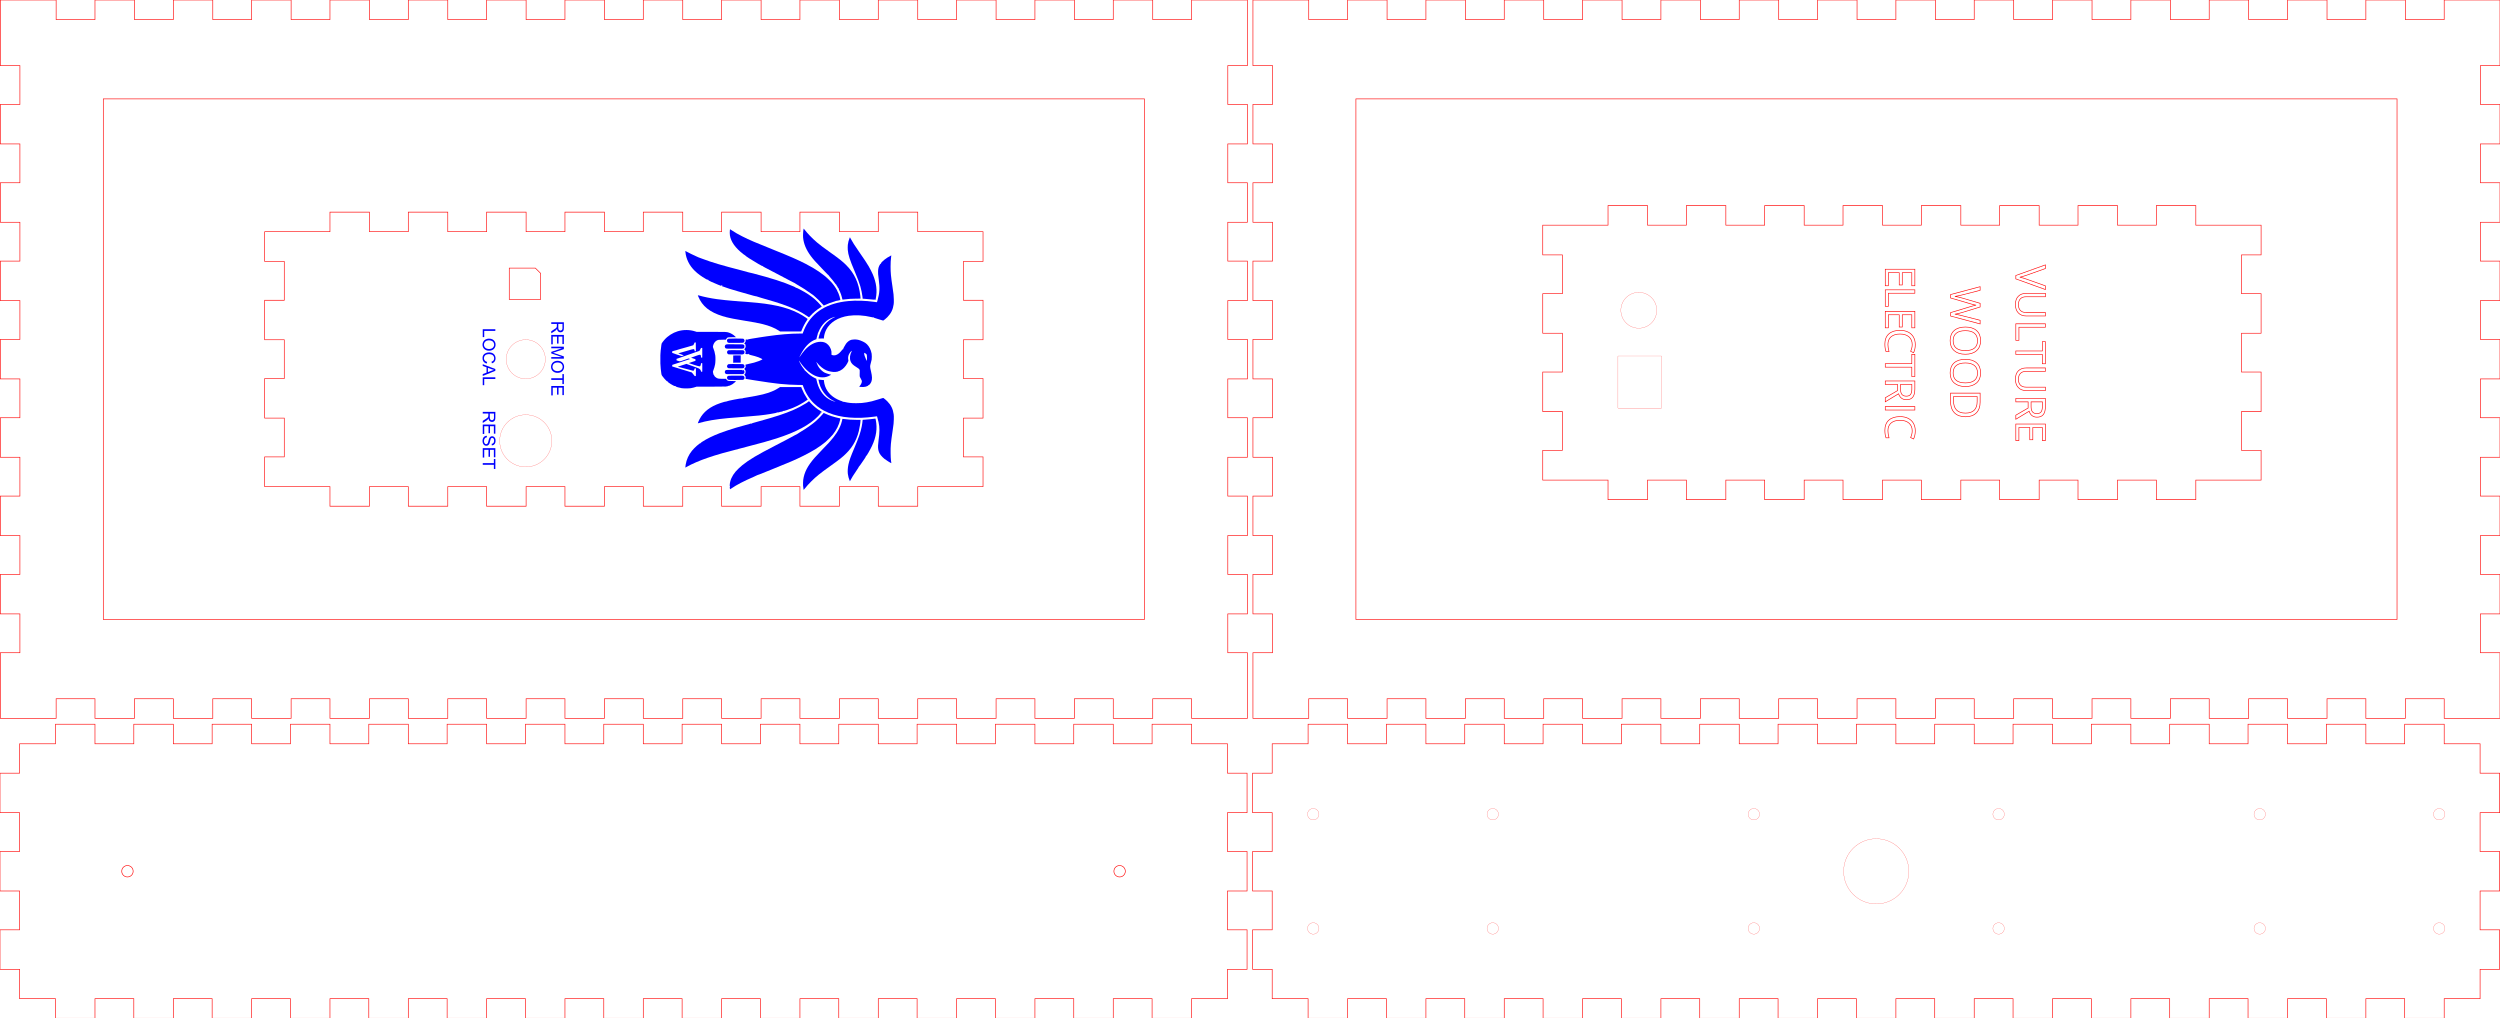 <?xml version="1.0" encoding="UTF-8"?>
<svg xmlns="http://www.w3.org/2000/svg" xmlns:xlink="http://www.w3.org/1999/xlink" width="766.000mm" height="312.000mm" viewBox="-683.15 43.9 766 312">
    <path transform="matrix(1,0,0,-1,177.15,615.9)" style="stroke:#ff0000;stroke-width:0.05mm;fill:none" d="M-507.3,344.1L-519.2,344.1L-519.2,350.1L-531.3,350.1L-531.3,344.1L-543.2,344.1L-543.2,350.1L-555.3,350.1L-555.3,344.1L-567.2,344.1L-567.2,350.1L-579.3,350.1L-579.3,344.1L-591.2,344.1L-591.2,350.1L-603.3,350.1L-603.3,344.1L-615.2,344.1L-615.2,350.1L-627.3,350.1L-627.3,344.1L-639.2,344.1L-639.2,350.1L-651.3,350.1L-651.3,344.1L-663.2,344.1L-663.2,350.1L-675.3,350.1L-675.3,344.1L-687.2,344.1L-687.2,350.1L-699.3,350.1L-699.3,344.1L-711.2,344.1L-711.2,350.1L-723.3,350.1L-723.3,344.1L-735.2,344.1L-735.2,350.1L-747.3,350.1L-747.3,344.1L-759.2,344.1L-759.2,350.1L-771.3,350.1L-771.3,344.1L-783.2,344.1L-783.2,350.1L-795.3,350.1L-795.3,344.1L-807.2,344.1L-807.2,350.1L-819.3,350.1L-819.3,344.1L-831.2,344.1L-831.2,350.1L-843.3,350.1L-843.3,344.1L-854.3,344.1L-854.3,335.1L-860.3,335.1L-860.3,323L-854.3,323L-854.3,311.1L-860.3,311.1L-860.3,299L-854.3,299L-854.3,287.1L-860.3,287.1L-860.3,275L-854.3,275L-854.3,266L-843.3,266L-843.3,260L-831.2,260L-831.2,266L-819.3,266L-819.3,260L-807.2,260L-807.2,266L-795.3,266L-795.3,260L-783.2,260L-783.2,266L-771.3,266L-771.3,260L-759.2,260L-759.2,266L-747.3,266L-747.3,260L-735.2,260L-735.2,266L-723.3,266L-723.3,260L-711.2,260L-711.2,266L-699.3,266L-699.3,260L-687.2,260L-687.2,266L-675.3,266L-675.3,260L-663.2,260L-663.2,266L-651.3,266L-651.3,260L-639.2,260L-639.2,266L-627.3,266L-627.3,260L-615.2,260L-615.2,266L-603.3,266L-603.3,260L-591.2,260L-591.2,266L-579.3,266L-579.3,260L-567.2,260L-567.2,266L-555.3,266L-555.3,260L-543.2,260L-543.2,266L-531.3,266L-531.3,260L-519.2,260L-519.2,266L-507.3,266L-507.3,260L-495.2,260L-495.2,266L-484.2,266L-484.2,275L-478.2,275L-478.2,287.1L-484.2,287.1L-484.2,299L-478.2,299L-478.2,311.1L-484.2,311.1L-484.2,323L-478.2,323L-478.2,335.1L-484.2,335.1L-484.2,344.1L-495.2,344.1L-495.2,350.1L-507.3,350.1L-507.3,344.1z"/>
    <circle transform="matrix(1,0,0,-1,-340.1,310.85)" style="stroke:#ff0000;stroke-width:0.05mm;fill:none" r="1.75" cx="0" cy="0"/>
    <circle transform="matrix(1,0,0,-1,-644.1,310.85)" style="stroke:#ff0000;stroke-width:0.05mm;fill:none" r="1.75" cx="0" cy="0"/>
    <path transform="matrix(-1,0,0,1,-299.25,-179.2)" style="stroke:#ff0000;stroke-width:0.05mm;fill:none" d="M-17.1,437.2L-29,437.2L-29,443.2L-41.1,443.2L-41.1,437.2L-53,437.2L-53,443.2L-65.1,443.2L-65.1,437.2L-77,437.2L-77,443.2L-89.1,443.2L-89.1,437.2L-101,437.2L-101,443.2L-113.1,443.2L-113.1,437.2L-125,437.2L-125,443.2L-137.1,443.2L-137.1,437.2L-149,437.2L-149,443.2L-161.1,443.2L-161.1,437.2L-173,437.2L-173,443.2L-185.1,443.2L-185.1,437.2L-197,437.2L-197,443.2L-209.1,443.2L-209.1,437.2L-221,437.2L-221,443.2L-233.1,443.2L-233.1,437.2L-245,437.2L-245,443.2L-257.1,443.2L-257.1,437.2L-269,437.2L-269,443.2L-281.1,443.2L-281.1,437.2L-293,437.2L-293,443.2L-305.1,443.2L-305.1,437.2L-317,437.2L-317,443.2L-329.1,443.2L-329.1,437.2L-341,437.2L-341,443.2L-353.1,443.2L-353.1,437.2L-365,437.2L-365,443.2L-382.1,443.2L-382.1,423.1L-376.1,423.1L-376.1,411.2L-382.1,411.2L-382.1,399.1L-376.1,399.1L-376.1,387.2L-382.1,387.2L-382.1,375.1L-376.1,375.1L-376.1,363.2L-382.1,363.2L-382.1,351.1L-376.1,351.1L-376.1,339.2L-382.1,339.2L-382.1,327.1L-376.1,327.1L-376.1,315.2L-382.1,315.2L-382.1,303.1L-376.1,303.1L-376.1,291.2L-382.1,291.2L-382.1,279.1L-376.1,279.1L-376.1,267.2L-382.1,267.2L-382.1,255.1L-376.1,255.1L-376.1,243.2L-382.1,243.2L-382.1,223.1L-365,223.1L-365,229.1L-353.1,229.1L-353.1,223.1L-341,223.1L-341,229.1L-329.1,229.1L-329.1,223.1L-317,223.1L-317,229.1L-305.1,229.1L-305.1,223.1L-293,223.1L-293,229.1L-281.1,229.1L-281.1,223.1L-269,223.1L-269,229.1L-257.1,229.1L-257.1,223.1L-245,223.1L-245,229.1L-233.1,229.1L-233.1,223.1L-221,223.1L-221,229.1L-209.1,229.1L-209.1,223.1L-197,223.1L-197,229.1L-185.1,229.1L-185.1,223.1L-173,223.1L-173,229.1L-161.1,229.1L-161.1,223.1L-149,223.1L-149,229.1L-137.1,229.1L-137.1,223.1L-125,223.1L-125,229.1L-113.1,229.1L-113.1,223.1L-101,223.1L-101,229.1L-89.1,229.1L-89.1,223.1L-77,223.1L-77,229.1L-65.1,229.1L-65.1,223.1L-53,223.1L-53,229.1L-41.1,229.1L-41.1,223.1L-29,223.1L-29,229.1L-17.1,229.1L-17.1,223.1L0,223.1L0,243.2L-6,243.2L-6,255.1L0,255.1L0,267.2L-6,267.2L-6,279.1L0,279.1L0,291.2L-6,291.2L-6,303.1L0,303.1L0,315.2L-6,315.2L-6,327.1L0,327.1L0,339.2L-6,339.2L-6,351.1L0,351.1L0,363.2L-6,363.2L-6,375.1L0,375.1L0,387.2L-6,387.2L-6,399.1L0,399.1L0,411.2L-6,411.2L-6,423.1L0,423.1L0,443.2L-17.1,443.2L-17.1,437.2z"/>
    <rect transform="matrix(-1,0,0,1,-108.2,153.95)" style="stroke:#ff0000;stroke-width:0.05mm;fill:none" x="-159.5" y="-79.75" width="319" height="159.5"/>
    <path transform="matrix(-1,0,0,1,-683.05,-179.2)" style="stroke:#ff0000;stroke-width:0.05mm;fill:none" d="M-17.1,437.2L-29,437.2L-29,443.2L-41.1,443.2L-41.1,437.2L-53,437.2L-53,443.2L-65.1,443.2L-65.1,437.2L-77,437.2L-77,443.2L-89.1,443.2L-89.1,437.2L-101,437.2L-101,443.2L-113.1,443.2L-113.1,437.2L-125,437.2L-125,443.2L-137.1,443.2L-137.1,437.2L-149,437.2L-149,443.2L-161.1,443.2L-161.1,437.2L-173,437.2L-173,443.2L-185.1,443.2L-185.1,437.2L-197,437.2L-197,443.2L-209.1,443.2L-209.1,437.2L-221,437.2L-221,443.2L-233.1,443.2L-233.1,437.2L-245,437.2L-245,443.2L-257.1,443.2L-257.1,437.2L-269,437.2L-269,443.2L-281.1,443.2L-281.1,437.2L-293,437.2L-293,443.2L-305.1,443.2L-305.1,437.2L-317,437.2L-317,443.2L-329.1,443.2L-329.1,437.2L-341,437.2L-341,443.2L-353.1,443.2L-353.1,437.2L-365,437.2L-365,443.2L-382.1,443.2L-382.1,423.1L-376.1,423.1L-376.1,411.2L-382.1,411.2L-382.1,399.1L-376.1,399.1L-376.1,387.2L-382.1,387.2L-382.1,375.1L-376.1,375.1L-376.1,363.2L-382.1,363.2L-382.1,351.1L-376.1,351.1L-376.1,339.2L-382.1,339.2L-382.1,327.1L-376.1,327.1L-376.1,315.2L-382.1,315.2L-382.1,303.1L-376.1,303.1L-376.1,291.2L-382.1,291.2L-382.1,279.1L-376.1,279.1L-376.1,267.2L-382.1,267.2L-382.1,255.1L-376.1,255.1L-376.1,243.2L-382.1,243.2L-382.1,223.1L-365,223.1L-365,229.1L-353.1,229.1L-353.1,223.1L-341,223.1L-341,229.1L-329.1,229.1L-329.1,223.1L-317,223.1L-317,229.1L-305.1,229.1L-305.1,223.1L-293,223.1L-293,229.1L-281.1,229.1L-281.1,223.1L-269,223.1L-269,229.1L-257.1,229.1L-257.1,223.1L-245,223.1L-245,229.1L-233.1,229.1L-233.1,223.1L-221,223.1L-221,229.1L-209.1,229.1L-209.1,223.1L-197,223.1L-197,229.1L-185.1,229.1L-185.1,223.1L-173,223.1L-173,229.1L-161.1,229.1L-161.1,223.1L-149,223.1L-149,229.1L-137.1,229.1L-137.1,223.1L-125,223.1L-125,229.1L-113.1,229.1L-113.1,223.1L-101,223.1L-101,229.1L-89.1,229.1L-89.1,223.1L-77,223.1L-77,229.1L-65.1,229.1L-65.1,223.1L-53,223.1L-53,229.1L-41.1,229.1L-41.1,223.1L-29,223.1L-29,229.1L-17.1,229.1L-17.1,223.1L0,223.1L0,243.2L-6,243.2L-6,255.1L0,255.1L0,267.2L-6,267.2L-6,279.1L0,279.1L0,291.2L-6,291.2L-6,303.1L0,303.1L0,315.2L-6,315.2L-6,327.1L0,327.1L0,339.2L-6,339.2L-6,351.1L0,351.1L0,363.2L-6,363.2L-6,375.1L0,375.1L0,387.2L-6,387.2L-6,399.1L0,399.1L0,411.2L-6,411.2L-6,423.1L0,423.1L0,443.2L-17.1,443.2L-17.1,437.2z"/>
    <rect transform="matrix(-1,0,0,1,-492,153.95)" style="stroke:#ff0000;stroke-width:0.05mm;fill:none" x="-159.5" y="-79.75" width="319" height="159.5"/>
    <path transform="matrix(-1,0,0,1,-777.55,-87.3)" style="stroke:#ff0000;stroke-width:0.05mm;fill:none" d="M-507.3,437.2L-519.2,437.2L-519.2,443.2L-531.3,443.2L-531.3,437.2L-543.2,437.2L-543.2,443.2L-555.3,443.2L-555.3,437.2L-567.2,437.2L-567.2,443.2L-579.3,443.2L-579.3,437.2L-591.2,437.2L-591.2,443.2L-603.3,443.2L-603.3,437.2L-615.2,437.2L-615.2,443.2L-627.3,443.2L-627.3,437.2L-639.2,437.2L-639.2,443.2L-651.3,443.2L-651.3,437.2L-663.2,437.2L-663.2,443.2L-675.3,443.2L-675.3,437.2L-687.2,437.2L-687.2,443.2L-699.3,443.2L-699.3,437.2L-711.2,437.2L-711.2,443.2L-723.3,443.2L-723.3,437.2L-735.2,437.2L-735.2,443.2L-747.3,443.2L-747.3,437.2L-759.2,437.2L-759.2,443.2L-771.3,443.2L-771.3,437.2L-783.2,437.2L-783.2,443.2L-795.3,443.2L-795.3,437.2L-807.2,437.2L-807.2,443.2L-819.3,443.2L-819.3,437.2L-831.2,437.2L-831.2,443.2L-843.3,443.2L-843.3,437.2L-854.3,437.2L-854.3,428.2L-860.3,428.2L-860.3,416.1L-854.3,416.1L-854.3,404.2L-860.3,404.2L-860.3,392.1L-854.3,392.1L-854.3,380.2L-860.3,380.2L-860.3,368.1L-854.3,368.1L-854.3,359.1L-843.3,359.1L-843.3,353.1L-831.2,353.1L-831.2,359.1L-819.3,359.1L-819.3,353.1L-807.2,353.1L-807.2,359.1L-795.3,359.1L-795.3,353.1L-783.2,353.1L-783.2,359.1L-771.3,359.1L-771.3,353.1L-759.2,353.1L-759.2,359.1L-747.3,359.1L-747.3,353.1L-735.2,353.1L-735.2,359.1L-723.3,359.1L-723.3,353.1L-711.2,353.1L-711.2,359.1L-699.3,359.1L-699.3,353.1L-687.2,353.1L-687.2,359.1L-675.3,359.1L-675.3,353.1L-663.2,353.1L-663.2,359.1L-651.3,359.1L-651.3,353.1L-639.2,353.1L-639.2,359.1L-627.3,359.1L-627.3,353.1L-615.2,353.1L-615.2,359.1L-603.3,359.1L-603.3,353.1L-591.2,353.1L-591.2,359.1L-579.3,359.1L-579.3,353.1L-567.2,353.1L-567.2,359.1L-555.3,359.1L-555.3,353.1L-543.2,353.1L-543.2,359.1L-531.3,359.1L-531.3,353.1L-519.2,353.1L-519.2,359.1L-507.3,359.1L-507.3,353.1L-495.2,353.1L-495.2,359.1L-484.2,359.1L-484.2,368.1L-478.2,368.1L-478.2,380.2L-484.2,380.2L-484.2,392.1L-478.2,392.1L-478.2,404.2L-484.2,404.2L-484.2,416.1L-478.2,416.1L-478.2,428.2L-484.2,428.2L-484.2,437.2L-495.2,437.2L-495.2,443.2L-507.3,443.2L-507.3,437.2z"/>
    <circle transform="matrix(0.282,0,0,0.282,-70.77,328.375)" style="stroke:#ff0000;stroke-width:0.05mm;fill:none" r="6.201" cx="0" cy="0"/>
    <circle transform="matrix(0.282,0,0,0.282,-70.77,293.375)" style="stroke:#ff0000;stroke-width:0.05mm;fill:none" r="6.201" cx="0" cy="0"/>
    <circle transform="matrix(0.282,0,0,0.282,-145.77,293.375)" style="stroke:#ff0000;stroke-width:0.05mm;fill:none" r="6.201" cx="0" cy="0"/>
    <circle transform="matrix(0.282,0,0,0.282,-108.27,310.875)" style="stroke:#ff0000;stroke-width:0.05mm;fill:none" r="35.433" cx="0" cy="0"/>
    <circle transform="matrix(0.282,0,0,0.282,-145.77,328.375)" style="stroke:#ff0000;stroke-width:0.05mm;fill:none" r="6.201" cx="0" cy="0"/>
    <circle transform="matrix(0.282,0,0,0.282,9.23,328.375)" style="stroke:#ff0000;stroke-width:0.05mm;fill:none" r="6.201" cx="0" cy="0"/>
    <circle transform="matrix(0.282,0,0,0.282,9.23,293.375)" style="stroke:#ff0000;stroke-width:0.05mm;fill:none" r="6.201" cx="0" cy="0"/>
    <circle transform="matrix(0.282,0,0,0.282,64.23,293.375)" style="stroke:#ff0000;stroke-width:0.05mm;fill:none" r="6.201" cx="0" cy="0"/>
    <circle transform="matrix(0.282,0,0,0.282,64.23,328.375)" style="stroke:#ff0000;stroke-width:0.05mm;fill:none" r="6.201" cx="0" cy="0"/>
    <circle transform="matrix(0.282,0,0,0.282,-225.77,328.375)" style="stroke:#ff0000;stroke-width:0.05mm;fill:none" r="6.201" cx="0" cy="0"/>
    <circle transform="matrix(0.282,0,0,0.282,-280.77,328.375)" style="stroke:#ff0000;stroke-width:0.05mm;fill:none" r="6.201" cx="0" cy="0"/>
    <circle transform="matrix(0.282,0,0,0.282,-280.77,293.375)" style="stroke:#ff0000;stroke-width:0.05mm;fill:none" r="6.201" cx="0" cy="0"/>
    <circle transform="matrix(0.282,0,0,0.282,-225.77,293.375)" style="stroke:#ff0000;stroke-width:0.05mm;fill:none" r="6.201" cx="0" cy="0"/>
    <path transform="matrix(0,-1,-1,-0,232.75,-278.204)" style="stroke:#ff0000;stroke-width:0.05mm;fill:none" d="M-400.2,437.2L-412.1,437.2L-412.1,443.2L-424.2,443.2L-424.2,437.2L-436.1,437.2L-436.1,443.2L-448.2,443.2L-448.2,437.2L-460.1,437.2L-460.1,443.2L-469.2,443.2L-469.2,423.2L-475.2,423.2L-475.2,411.1L-469.2,411.1L-469.2,399.2L-475.2,399.2L-475.2,387.1L-469.2,387.1L-469.2,375.2L-475.2,375.2L-475.2,363.1L-469.2,363.1L-469.2,351.2L-475.2,351.2L-475.2,339.1L-469.2,339.1L-469.2,327.2L-475.2,327.2L-475.2,315.1L-469.2,315.1L-469.2,303.2L-475.2,303.2L-475.2,291.1L-469.2,291.1L-469.2,279.2L-475.2,279.2L-475.2,267.1L-469.2,267.1L-469.2,255.2L-475.2,255.2L-475.2,243.1L-469.2,243.1L-469.2,223.1L-460.1,223.1L-460.1,229.1L-448.2,229.1L-448.2,223.1L-436.1,223.1L-436.1,229.1L-424.2,229.1L-424.2,223.1L-412.1,223.1L-412.1,229.1L-400.2,229.1L-400.2,223.1L-391.1,223.1L-391.1,243.1L-385.1,243.1L-385.1,255.2L-391.1,255.2L-391.1,267.1L-385.1,267.1L-385.1,279.2L-391.1,279.2L-391.1,291.1L-385.1,291.1L-385.1,303.2L-391.1,303.2L-391.1,315.1L-385.1,315.1L-385.1,327.2L-391.1,327.2L-391.1,339.1L-385.1,339.1L-385.1,351.2L-391.1,351.2L-391.1,363.1L-385.1,363.1L-385.1,375.2L-391.1,375.2L-391.1,387.1L-385.1,387.1L-385.1,399.2L-391.1,399.2L-391.1,411.1L-385.1,411.1L-385.1,423.2L-391.1,423.2L-391.1,443.2L-400.2,443.2L-400.2,437.2z"/>
    <rect transform="matrix(-0,0.282,-0.282,-0,-180.719,160.971)" style="stroke:#ff0000;stroke-width:0.05mm;fill:none" x="-28.346" y="-23.74" width="56.693" height="47.48" rx="0.354"/>
    <circle transform="matrix(-0,0.282,-0.282,-0,-181.019,138.971)" style="stroke:#ff0000;stroke-width:0.05mm;fill:none" r="19.488" cx="0" cy="0"/>
    <path transform="matrix(0,-1,-1,-0,235.925,-659.38)" style="stroke:#ff0000;stroke-width:0.05mm;fill:none" d="M-800.11,321.429L-799.069,321.429L-797.239,315.358C-797.152,315.089,-797.055,314.75,-796.948,314.341C-796.84,313.932,-796.785,313.686,-796.78,313.603C-796.689,314.149,-796.545,314.746,-796.346,315.395L-794.573,321.429L-793.531,321.429L-791.119,312.363L-792.235,312.363L-793.667,317.962C-793.866,318.748,-794.011,319.459,-794.102,320.096C-794.213,319.339,-794.378,318.599,-794.598,317.875L-796.222,312.363L-797.339,312.363L-799.044,317.925C-799.242,318.566,-799.41,319.289,-799.546,320.096C-799.625,319.508,-799.773,318.793,-799.993,317.95L-801.419,312.363L-802.535,312.363L-800.11,321.429z"/>
    <path transform="matrix(0,-1,-1,-0,235.925,-659.38)" style="stroke:#ff0000;stroke-width:0.05mm;fill:none" d="M-811.824,316.883C-811.824,318.334,-811.458,319.475,-810.724,320.306C-809.99,321.137,-808.97,321.553,-807.663,321.553C-806.328,321.553,-805.298,321.145,-804.572,320.328C-803.847,319.512,-803.484,318.359,-803.484,316.871C-803.484,315.395,-803.848,314.251,-804.575,313.439C-805.303,312.626,-806.336,312.22,-807.676,312.22C-808.978,312.22,-809.995,312.633,-810.727,313.46C-811.459,314.287,-811.824,315.428,-811.824,316.883z"/>
    <path transform="matrix(0,-1,-1,-0,235.925,-659.38)" style="stroke:#ff0000;stroke-width:0.05mm;fill:none" d="M-804.6,316.883C-804.6,318.111,-804.862,319.042,-805.385,319.677C-805.908,320.312,-806.667,320.629,-807.663,320.629C-808.668,320.629,-809.427,320.313,-809.939,319.68C-810.452,319.048,-810.708,318.115,-810.708,316.883C-810.708,315.664,-810.453,314.739,-809.942,314.108C-809.432,313.478,-808.676,313.163,-807.676,313.163C-806.671,313.163,-805.908,313.48,-805.385,314.115C-804.862,314.749,-804.6,315.672,-804.6,316.883z"/>
    <path transform="matrix(0,-1,-1,-0,235.925,-659.38)" style="stroke:#ff0000;stroke-width:0.05mm;fill:none" d="M-821.715,316.883C-821.715,318.334,-821.348,319.475,-820.615,320.306C-819.881,321.137,-818.861,321.553,-817.554,321.553C-816.219,321.553,-815.189,321.145,-814.463,320.328C-813.738,319.512,-813.375,318.359,-813.375,316.871C-813.375,315.395,-813.739,314.251,-814.466,313.439C-815.194,312.626,-816.227,312.22,-817.567,312.22C-818.869,312.22,-819.886,312.633,-820.618,313.46C-821.349,314.287,-821.715,315.428,-821.715,316.883z"/>
    <path transform="matrix(0,-1,-1,-0,235.925,-659.38)" style="stroke:#ff0000;stroke-width:0.05mm;fill:none" d="M-814.491,316.883C-814.491,318.111,-814.752,319.042,-815.275,319.677C-815.798,320.312,-816.558,320.629,-817.554,320.629C-818.559,320.629,-819.318,320.313,-819.83,319.68C-820.343,319.048,-820.599,318.115,-820.599,316.883C-820.599,315.664,-820.344,314.739,-819.833,314.108C-819.323,313.478,-818.567,313.163,-817.567,313.163C-816.562,313.163,-815.798,313.48,-815.275,314.115C-814.752,314.749,-814.491,315.672,-814.491,316.883z"/>
    <path transform="matrix(0,-1,-1,-0,235.925,-659.38)" style="stroke:#ff0000;stroke-width:0.05mm;fill:none" d="M-830.974,316.809C-830.974,318.305,-830.568,319.45,-829.755,320.241C-828.943,321.033,-827.774,321.429,-826.248,321.429L-823.737,321.429L-823.737,312.363L-826.515,312.363C-827.925,312.363,-829.02,312.753,-829.802,313.535C-830.583,314.316,-830.974,315.407,-830.974,316.809z"/>
    <path transform="matrix(0,-1,-1,-0,235.925,-659.38)" style="stroke:#ff0000;stroke-width:0.05mm;fill:none" d="M-829.857,316.846C-829.857,315.664,-829.561,314.773,-828.968,314.173C-828.374,313.574,-827.493,313.274,-826.323,313.274L-824.791,313.274L-824.791,320.517L-826.075,320.517C-827.332,320.517,-828.276,320.208,-828.909,319.59C-829.541,318.972,-829.857,318.057,-829.857,316.846z"/>
    <path transform="matrix(0,-1,-1,-0,235.925,-659.38)" style="stroke:#ff0000;stroke-width:0.05mm;fill:none" d="M-790.865,292.363L-791.999,292.363L-788.731,301.429L-787.689,301.429L-784.44,292.363L-785.556,292.363L-787.64,298.229C-787.88,298.903,-788.07,299.558,-788.21,300.195C-788.359,299.525,-788.554,298.857,-788.793,298.192L-790.865,292.363z"/>
    <path transform="matrix(0,-1,-1,-0,235.925,-659.38)" style="stroke:#ff0000;stroke-width:0.05mm;fill:none" d="M-800.092,292.363L-800.092,298.229C-800.092,299.263,-799.78,300.075,-799.155,300.666C-798.531,301.257,-797.673,301.553,-796.582,301.553C-795.491,301.553,-794.646,301.255,-794.049,300.66C-793.451,300.065,-793.153,299.246,-793.153,298.204L-793.153,292.363L-794.207,292.363L-794.207,298.279C-794.207,299.035,-794.414,299.616,-794.827,300.021C-795.24,300.426,-795.848,300.629,-796.65,300.629C-797.415,300.629,-798.004,300.425,-798.417,300.018C-798.831,299.611,-799.038,299.027,-799.038,298.266L-799.038,292.363L-800.092,292.363z"/>
    <path transform="matrix(0,-1,-1,-0,235.925,-659.38)" style="stroke:#ff0000;stroke-width:0.05mm;fill:none" d="M-802.492,301.429L-802.492,292.363L-803.546,292.363L-803.546,300.474L-807.546,300.474L-807.546,301.429L-802.492,301.429z"/>
    <path transform="matrix(0,-1,-1,-0,235.925,-659.38)" style="stroke:#ff0000;stroke-width:0.05mm;fill:none" d="M-811.874,301.429L-810.82,301.429L-810.82,293.299L-807.949,293.299L-807.949,292.363L-814.745,292.363L-814.745,293.299L-811.874,293.299L-811.874,301.429z"/>
    <path transform="matrix(0,-1,-1,-0,235.925,-659.38)" style="stroke:#ff0000;stroke-width:0.05mm;fill:none" d="M-822.956,292.363L-822.956,298.229C-822.956,299.263,-822.643,300.075,-822.019,300.666C-821.395,301.257,-820.537,301.553,-819.446,301.553C-818.354,301.553,-817.51,301.255,-816.913,300.66C-816.315,300.065,-816.016,299.246,-816.016,298.204L-816.016,292.363L-817.071,292.363L-817.071,298.279C-817.071,299.035,-817.277,299.616,-817.691,300.021C-818.104,300.426,-818.712,300.629,-819.514,300.629C-820.279,300.629,-820.868,300.425,-821.281,300.018C-821.695,299.611,-821.901,299.027,-821.901,298.266L-821.901,292.363L-822.956,292.363z"/>
    <path transform="matrix(0,-1,-1,-0,235.925,-659.38)" style="stroke:#ff0000;stroke-width:0.05mm;fill:none" d="M-826.41,297.658L-826.41,301.429L-825.355,301.429L-825.355,292.363L-827.842,292.363C-828.954,292.363,-829.776,292.576,-830.307,293.001C-830.838,293.427,-831.104,294.068,-831.104,294.924C-831.104,296.123,-830.496,296.933,-829.281,297.355L-831.743,301.429L-830.496,301.429L-828.301,297.658L-826.41,297.658z"/>
    <path transform="matrix(0,-1,-1,-0,235.925,-659.38)" style="stroke:#ff0000;stroke-width:0.05mm;fill:none" d="M-826.41,296.753L-827.854,296.753C-828.599,296.753,-829.144,296.605,-829.492,296.31C-829.839,296.014,-830.012,295.571,-830.012,294.98C-830.012,294.38,-829.836,293.948,-829.482,293.684C-829.129,293.419,-828.561,293.287,-827.78,293.287L-826.41,293.287L-826.41,296.753z"/>
    <path transform="matrix(0,-1,-1,-0,235.925,-659.38)" style="stroke:#ff0000;stroke-width:0.05mm;fill:none" d="M-838.26,301.429L-833.206,301.429L-833.206,292.363L-838.26,292.363L-838.26,293.299L-834.26,293.299L-834.26,296.22L-838.018,296.22L-838.018,297.15L-834.26,297.15L-834.26,300.486L-838.26,300.486L-838.26,301.429z"/>
    <path transform="matrix(0,-1,-1,-0,235.925,-659.38)" style="stroke:#ff0000;stroke-width:0.05mm;fill:none" d="M-790.833,341.429L-785.78,341.429L-785.78,332.363L-790.833,332.363L-790.833,333.299L-786.834,333.299L-786.834,336.22L-790.592,336.22L-790.592,337.15L-786.834,337.15L-786.834,340.486L-790.833,340.486L-790.833,341.429z"/>
    <path transform="matrix(0,-1,-1,-0,235.925,-659.38)" style="stroke:#ff0000;stroke-width:0.05mm;fill:none" d="M-792.08,341.429L-792.08,332.363L-793.134,332.363L-793.134,340.474L-797.134,340.474L-797.134,341.429L-792.08,341.429z"/>
    <path transform="matrix(0,-1,-1,-0,235.925,-659.38)" style="stroke:#ff0000;stroke-width:0.05mm;fill:none" d="M-803.726,341.429L-798.672,341.429L-798.672,332.363L-803.726,332.363L-803.726,333.299L-799.726,333.299L-799.726,336.22L-803.484,336.22L-803.484,337.15L-799.726,337.15L-799.726,340.486L-803.726,340.486L-803.726,341.429z"/>
    <path transform="matrix(0,-1,-1,-0,235.925,-659.38)" style="stroke:#ff0000;stroke-width:0.05mm;fill:none" d="M-808.854,333.175C-807.858,333.175,-807.071,333.507,-806.495,334.17C-805.918,334.834,-805.629,335.742,-805.629,336.896C-805.629,338.082,-805.907,338.999,-806.464,339.646C-807.02,340.293,-807.812,340.616,-808.842,340.616C-809.474,340.616,-810.196,340.503,-811.006,340.275L-811.006,341.199C-810.378,341.435,-809.602,341.553,-808.68,341.553C-807.345,341.553,-806.315,341.148,-805.589,340.337C-804.864,339.527,-804.501,338.376,-804.501,336.883C-804.501,335.949,-804.676,335.13,-805.025,334.428C-805.374,333.725,-805.879,333.183,-806.538,332.803C-807.197,332.423,-807.974,332.232,-808.867,332.232C-809.817,332.232,-810.648,332.406,-811.359,332.753L-810.913,333.659C-810.227,333.336,-809.54,333.175,-808.854,333.175z"/>
    <path transform="matrix(0,-1,-1,-0,235.925,-659.38)" style="stroke:#ff0000;stroke-width:0.05mm;fill:none" d="M-815.775,341.429L-814.72,341.429L-814.72,333.299L-811.849,333.299L-811.849,332.363L-818.646,332.363L-818.646,333.299L-815.775,333.299L-815.775,341.429z"/>
    <path transform="matrix(0,-1,-1,-0,235.925,-659.38)" style="stroke:#ff0000;stroke-width:0.05mm;fill:none" d="M-821.064,337.658L-821.064,341.429L-820.01,341.429L-820.01,332.363L-822.497,332.363C-823.609,332.363,-824.43,332.576,-824.962,333.001C-825.493,333.427,-825.758,334.068,-825.758,334.924C-825.758,336.123,-825.151,336.933,-823.935,337.355L-826.397,341.429L-825.151,341.429L-822.956,337.658L-821.064,337.658z"/>
    <path transform="matrix(0,-1,-1,-0,235.925,-659.38)" style="stroke:#ff0000;stroke-width:0.05mm;fill:none" d="M-821.064,336.753L-822.509,336.753C-823.253,336.753,-823.799,336.605,-824.146,336.31C-824.493,336.014,-824.667,335.571,-824.667,334.98C-824.667,334.38,-824.49,333.948,-824.137,333.684C-823.783,333.419,-823.216,333.287,-822.435,333.287L-821.064,333.287L-821.064,336.753z"/>
    <path transform="matrix(0,-1,-1,-0,235.925,-659.38)" style="stroke:#ff0000;stroke-width:0.05mm;fill:none" d="M-827.861,341.429L-827.861,332.363L-828.915,332.363L-828.915,341.429L-827.861,341.429z"/>
    <path transform="matrix(0,-1,-1,-0,235.925,-659.38)" style="stroke:#ff0000;stroke-width:0.05mm;fill:none" d="M-835.283,333.175C-834.287,333.175,-833.501,333.507,-832.924,334.17C-832.347,334.834,-832.059,335.742,-832.059,336.896C-832.059,338.082,-832.337,338.999,-832.893,339.646C-833.449,340.293,-834.242,340.616,-835.271,340.616C-835.904,340.616,-836.625,340.503,-837.435,340.275L-837.435,341.199C-836.807,341.435,-836.032,341.553,-835.11,341.553C-833.775,341.553,-832.744,341.148,-832.019,340.337C-831.293,339.527,-830.93,338.376,-830.93,336.883C-830.93,335.949,-831.105,335.13,-831.454,334.428C-831.804,333.725,-832.308,333.183,-832.967,332.803C-833.627,332.423,-834.403,332.232,-835.296,332.232C-836.247,332.232,-837.078,332.406,-837.789,332.753L-837.342,333.659C-836.656,333.336,-835.97,333.175,-835.283,333.175z"/>
    <path transform="matrix(0,-1,-1,-0,-381.95,-276.2)" style="stroke:#ff0000;stroke-width:0.05mm;fill:none" d="M-400.2,214.1L-412.1,214.1L-412.1,220.1L-424.2,220.1L-424.2,214.1L-436.1,214.1L-436.1,220.1L-448.2,220.1L-448.2,214.1L-460.1,214.1L-460.1,220.1L-469.2,220.1L-469.2,200.1L-475.2,200.1L-475.2,188L-469.2,188L-469.2,176.1L-475.2,176.1L-475.2,164L-469.2,164L-469.2,152.1L-475.2,152.1L-475.2,140L-469.2,140L-469.2,128.1L-475.2,128.1L-475.2,116L-469.2,116L-469.2,104.1L-475.2,104.1L-475.2,92L-469.2,92L-469.2,80.1L-475.2,80.1L-475.2,68L-469.2,68L-469.2,56.1L-475.2,56.1L-475.2,44L-469.2,44L-469.2,32.1L-475.2,32.1L-475.2,20L-469.2,20L-469.2,0L-460.1,0L-460.1,6L-448.2,6L-448.2,0L-436.1,0L-436.1,6L-424.2,6L-424.2,0L-412.1,0L-412.1,6L-400.2,6L-400.2,0L-391.1,0L-391.1,20L-385.1,20L-385.1,32.1L-391.1,32.1L-391.1,44L-385.1,44L-385.1,56.1L-391.1,56.1L-391.1,68L-385.1,68L-385.1,80.1L-391.1,80.1L-391.1,92L-385.1,92L-385.1,104.1L-391.1,104.1L-391.1,116L-385.1,116L-385.1,128.1L-391.1,128.1L-391.1,140L-385.1,140L-385.1,152.1L-391.1,152.1L-391.1,164L-385.1,164L-385.1,176.1L-391.1,176.1L-391.1,188L-385.1,188L-385.1,200.1L-391.1,200.1L-391.1,220.1L-400.2,220.1L-400.2,214.1z"/>
    <circle transform="matrix(-0,0.282,-0.282,-0,-522.054,178.975)" style="stroke:#ff0000;stroke-width:0.05mm;fill:none" r="28.346" cx="0" cy="0"/>
    <circle transform="matrix(-0,0.282,-0.282,-0,-522.054,153.975)" style="stroke:#ff0000;stroke-width:0.05mm;fill:none" r="21.26" cx="0" cy="0"/>
    <path transform="matrix(0,-1,-1,-0,-522.312,130.843)" style="stroke:#ff0000;stroke-width:0.05mm;fill:none" d="M3.203,-4.8L-4.8,-4.8L-4.8,4.8L4.8,4.8L4.8,-3.194L3.203,-4.8z"/>
    <path transform="matrix(-1,0,0,1,0,0)" style="stroke:none;fill:#0000ff;fill-rule:evenodd" d="M457.358,155.025L456.216,155.016L456.204,154.579C456.196,154.255,456.196,153.653,456.196,153.391C456.196,153.202,456.2,153.366,456.196,152.791C456.953,152.793,456.945,152.792,457.042,152.792L457.901,152.804L458.489,152.812L458.495,153.923L458.5,155.034L457.358,155.025z"/>
    <path transform="matrix(-1,0,0,1,0,0)" style="stroke:none;fill:#0000ff;fill-rule:evenodd" d="M437.097,192.643C437.075,192.927,437.006,193.481,436.956,193.774C436.906,194.066,436.943,194.087,436.477,193.5C435.882,192.752,435.435,192.255,434.599,191.418C433.043,189.86,432.004,189.026,428.527,186.541C425.88,184.651,424.984,183.935,423.878,182.827C423.22,182.167,422.879,181.776,422.37,181.096C421.527,179.969,420.834,178.627,420.35,177.18C420.203,176.74,420.128,176.492,420,175.964C419.745,174.915,419.491,173.297,419.491,172.723L419.491,172.558L421.023,172.535C422.566,172.513,423.201,172.47,424.391,172.306C424.717,172.261,425.001,172.235,425.022,172.248C425.043,172.261,425.061,172.311,425.061,172.359C425.061,172.489,425.276,173.311,425.424,173.749C426.034,175.556,427.229,177.405,429.14,179.5C429.389,179.772,432.766,183.274,433.479,184.088C435.684,186.605,436.727,188.605,437.04,190.92C437.088,191.27,437.123,192.323,437.097,192.643z"/>
    <path transform="matrix(-1,0,0,1,0,0)" style="stroke:none;fill:#0000ff;fill-rule:evenodd" d="M460.994,150.389C460.823,150.726,460.817,150.727,459.268,150.741C458.247,150.751,457.334,150.751,456.553,150.742C455.58,150.73,455.483,150.722,455.358,150.649C455.18,150.544,455.077,150.401,455.047,150.217C455.028,150.096,455.035,150.068,455.088,150.068C455.124,150.068,455.154,150.05,455.154,150.027C455.154,150.005,455.125,149.987,455.089,149.987C455.039,149.987,455.031,149.963,455.051,149.877C455.088,149.722,455.2,149.58,455.358,149.487C455.489,149.41,455.578,149.406,457.638,149.395C459.614,149.384,459.984,149.387,460.177,149.388C460.364,149.389,460.656,149.426,460.774,149.494C460.93,149.584,461.084,149.869,461.084,150.068C461.084,150.146,461.044,150.291,460.994,150.389z"/>
    <path transform="matrix(-1,0,0,1,0,0)" style="stroke:none;fill:#0000ff;fill-rule:evenodd" d="M460.994,158.203C460.941,158.308,460.847,158.413,460.764,158.462C460.627,158.541,460.56,158.543,458.059,158.543C455.566,158.543,455.491,158.54,455.358,158.462C455.146,158.337,455.061,158.194,455.044,157.932C455.026,157.658,455.111,157.469,455.314,157.33C455.445,157.241,455.662,157.204,455.615,157.279C455.58,157.336,455.667,157.481,455.735,157.481C455.778,157.481,455.787,157.45,455.769,157.36L455.745,157.24L458.185,157.24C460.469,157.24,460.634,157.245,460.764,157.313C460.931,157.4,461.084,157.673,461.084,157.881C461.084,157.96,461.044,158.105,460.994,158.203z"/>
    <path transform="matrix(-1,0,0,1,0,0)" style="stroke:none;fill:#0000ff;fill-rule:evenodd" d="M469.068,173.544C466.653,172.838,463.874,172.364,460.062,172.008C459.467,171.953,457.673,171.808,456.075,171.685C451.145,171.308,449.264,171.109,446.979,170.722C445.82,170.525,445.2,170.394,445.183,170.343C445.158,170.268,444.973,170.216,444.912,170.266C444.872,170.299,444.761,170.288,444.476,170.224C444.266,170.176,444.094,170.121,444.094,170.101C444.094,170.081,444.068,170.075,444.036,170.088C444.004,170.1,443.883,170.083,443.766,170.049C443.649,170.016,443.477,169.969,443.385,169.945C443.262,169.913,443.222,169.884,443.239,169.841C443.253,169.805,443.238,169.782,443.2,169.782C443.167,169.782,443.133,169.803,443.124,169.827C443.096,169.912,441.326,169.333,440.207,168.872C438.718,168.26,437.077,167.354,435.889,166.49L435.647,166.314L435.958,165.854C436.55,164.981,437.061,164.008,437.467,162.98L437.661,162.49L440.9,162.49L444.138,162.49L444.427,162.684C445.693,163.538,447.292,164.197,449.404,164.734C450.366,164.979,452.211,165.337,454.062,165.64C455.27,165.837,455.715,165.924,455.715,165.963C455.715,166.025,455.802,166.033,455.859,165.976C455.963,165.872,460.416,166.744,460.497,166.884C460.519,166.923,460.566,166.934,460.637,166.919C460.762,166.891,461.566,167.111,462.467,167.419C465.604,168.49,467.65,170.091,468.833,172.4C469.023,172.769,469.339,173.518,469.339,173.596C469.339,173.611,469.217,173.588,469.068,173.544z"/>
    <path transform="matrix(-1,0,0,1,0,0)" style="stroke:none;fill:#0000ff;fill-rule:evenodd" d="M460.345,156.331C460.315,156.415,460.257,156.521,460.217,156.566C460.039,156.762,460.071,156.759,457.695,156.759C455.498,156.759,455.462,156.758,455.328,156.675C455.128,156.552,455.021,156.316,455.043,156.049C455.063,155.805,455.154,155.658,455.358,155.537C455.487,155.462,455.578,155.456,456.991,155.445C458.049,155.437,459.732,155.424,459.924,155.477C460.108,155.528,460.304,155.736,460.359,155.938C460.413,156.135,460.412,156.142,460.345,156.331z"/>
    <path transform="matrix(-1,0,0,1,0,0)" style="stroke:none;fill:#0000ff;fill-rule:evenodd" d="M423.39,120.475C423.257,122.007,422.77,123.528,421.315,126.947C420.344,129.229,419.946,130.283,419.543,131.635C419.271,132.549,418.996,133.882,418.899,134.76L418.826,135.422L418.307,135.451C417.658,135.488,416.637,135.581,415.91,135.669C415.473,135.722,415.339,135.726,415.278,135.688C415.197,135.637,415.043,135.687,415.043,135.764C415.043,135.785,415.009,135.802,414.968,135.802C414.906,135.802,414.88,135.734,414.809,135.372C414.325,132.924,414.615,130.575,415.723,127.968C415.968,127.393,416.588,126.177,416.969,125.524C417.588,124.464,418.257,123.454,419.926,121.056C421.255,119.147,421.979,118.014,422.51,117.012L422.731,116.594L422.832,116.823C423.088,117.402,423.298,118.207,423.377,118.912C423.414,119.249,423.422,120.112,423.39,120.475z"/>
    <path transform="matrix(-1,0,0,1,0,0)" style="stroke:none;fill:#0000ff;fill-rule:evenodd" d="M459.377,159.015C459.409,159.024,459.973,159.04,460.028,159.063C460.24,159.058,460.49,159.568,460.365,159.83C460.318,160.025,460.179,160.19,460.002,160.261C459.86,160.318,459.576,160.326,457.698,160.326C456.296,160.326,455.555,160.312,455.555,160.286C455.555,160.264,455.504,160.246,455.442,160.246C455.314,160.246,455.143,160.09,455.076,159.912C454.962,159.611,455.096,159.215,455.357,159.082C455.504,159.007,455.602,159.003,457.581,159.003C458.599,159.003,459.118,159.004,459.377,159.015z"/>
    <path transform="matrix(-1,0,0,1,0,0)" style="stroke:none;fill:#0000ff;fill-rule:evenodd" d="M423.373,189.097C423.299,189.735,423.072,190.59,422.83,191.138L422.734,191.355L422.436,190.81C422.273,190.51,422.009,190.051,421.851,189.79C421.53,189.26,420.27,187.356,420.162,187.236C420.091,187.157,420.077,187.115,420.089,187.022C420.093,186.994,420.074,186.976,420.047,186.982C419.997,186.993,419.317,186.045,418.389,184.668C418.021,184.123,417.848,183.831,417.848,183.757C417.848,183.678,417.828,183.647,417.775,183.647C417.643,183.647,416.539,181.739,415.968,180.521C414.664,177.743,414.293,175.195,414.809,172.576C414.894,172.147,414.896,172.143,414.999,172.164C415.416,172.249,417.414,172.454,418.168,172.489C418.862,172.521,418.85,172.517,418.85,172.704C418.85,172.961,419.005,174.043,419.131,174.661C419.487,176.411,420.018,177.955,421.314,181.004C422.518,183.837,422.926,184.975,423.196,186.252C423.399,187.216,423.466,188.286,423.373,189.097z"/>
    <path transform="matrix(-1,0,0,1,0,0)" style="stroke:none;fill:#0000ff;fill-rule:evenodd" d="M459.503,116.027C459.191,117.982,457.839,119.874,455.395,121.772C455.164,121.951,454.943,122.098,454.904,122.098C454.865,122.098,454.833,122.122,454.833,122.151C454.833,122.292,452.658,123.698,450.81,124.751C449.694,125.387,449.606,125.43,449.55,125.374C449.515,125.339,449.504,125.347,449.504,125.406C449.503,125.498,448.791,125.883,445.216,127.729C442.841,128.955,441.264,129.786,440.336,130.299C440.044,130.461,439.77,130.593,439.729,130.593C439.689,130.593,439.646,130.617,439.634,130.647C439.623,130.677,439.427,130.806,439.199,130.934C437.699,131.779,435.717,133.054,434.577,133.906C434.225,134.169,433.905,134.397,433.866,134.411C433.828,134.426,433.796,134.453,433.796,134.472C433.796,134.491,433.602,134.667,433.365,134.864C432.734,135.387,431.687,136.427,431.201,137.014C430.967,137.295,430.761,137.525,430.743,137.525C430.724,137.525,430.552,137.447,430.359,137.351C429.645,136.993,428.305,136.498,427.355,136.24C427.173,136.191,427.024,136.133,427.024,136.112C427.024,136.091,426.998,136.084,426.966,136.096C426.912,136.117,425.713,135.867,425.672,135.826C425.646,135.8,425.802,135.096,425.927,134.68C426.082,134.165,426.424,133.315,426.487,133.291C426.518,133.279,426.543,133.235,426.543,133.192C426.543,132.954,427.323,131.701,427.958,130.919C428.367,130.416,428.421,130.357,429.149,129.631C430.868,127.919,433.176,126.344,436.381,124.699C438.671,123.522,441.177,122.425,445.805,120.573C451.902,118.133,453.433,117.476,455.715,116.324C456.999,115.676,457.88,115.172,458.796,114.561C459.158,114.32,459.46,114.129,459.467,114.136C459.474,114.143,459.498,114.274,459.52,114.427C459.574,114.803,459.565,115.635,459.503,116.027z"/>
    <path transform="matrix(-1,0,0,1,0,0)" style="stroke:none;fill:#0000ff;fill-rule:evenodd" d="M460.388,148.397C460.211,148.876,460.26,149.041,458.925,148.946L457.924,148.946L456.63,148.946C455.679,148.946,455.486,148.936,455.37,148.881C455.286,148.841,455.234,148.787,455.234,148.741C455.234,148.699,455.209,148.665,455.178,148.665C455.11,148.665,455.034,148.462,455.034,148.281C455.034,147.987,455.215,147.741,455.488,147.666C455.706,147.605,459.951,147.623,459.994,147.684C460.273,147.717,460.48,148.147,460.388,148.397z"/>
    <path transform="matrix(-1,0,0,1,0,0)" style="stroke:none;fill:#0000ff;fill-rule:evenodd" d="M469.197,134.76C467.999,137.708,465.669,139.574,461.667,140.792C461.338,140.892,461.038,140.969,461.002,140.963C460.966,140.956,460.911,140.972,460.88,140.998C460.849,141.024,460.734,141.063,460.623,141.086C460.513,141.109,460.198,141.182,459.922,141.249C459.647,141.317,459.008,141.453,458.502,141.553C457.699,141.712,457.319,141.781,455.786,142.03C452.04,142.638,450.844,142.861,449.424,143.217C447.435,143.716,445.75,144.398,444.548,145.19L444.14,145.459L440.901,145.459L437.661,145.459L437.468,144.969C437.082,143.987,436.446,142.79,435.892,141.999C435.735,141.775,435.679,141.663,435.704,141.624C435.763,141.532,436.661,140.921,437.312,140.529C440.713,138.484,444.945,137.303,451.087,136.686C452.658,136.528,456.675,136.203,457.063,136.203C457.234,136.203,457.33,136.163,457.424,136.163C457.487,136.162,457.745,136.144,457.999,136.123C458.252,136.101,458.577,136.075,458.72,136.066C459.635,136.007,462.245,135.729,463.489,135.558C465.418,135.293,467.54,134.858,469.008,134.426C469.223,134.363,469.338,134.345,469.337,134.374C469.336,134.399,469.273,134.573,469.197,134.76z"/>
    <path transform="matrix(-1,0,0,1,0,0)" style="stroke:none;fill:#0000ff;fill-rule:evenodd" d="M473.169,187.173C473.162,187.173,472.978,187.072,472.76,186.949C471.179,186.051,468.718,184.988,466.354,184.182C463.351,183.158,461.182,182.543,454.493,180.822C449.902,179.64,447.64,179.01,445.296,178.259C439.193,176.304,435.094,174.112,432.473,171.4C432.037,170.95,431.672,170.534,431.672,170.489C431.672,170.475,431.697,170.464,431.727,170.464C431.797,170.464,431.893,170.351,431.856,170.313C431.84,170.298,431.775,170.315,431.711,170.352L431.595,170.418L431.464,170.254C431.38,170.148,431.351,170.083,431.383,170.073C431.452,170.049,432.325,169.489,432.629,169.272C433.395,168.726,434.472,167.74,435.062,167.046L435.259,166.814L435.579,167.044C435.756,167.171,435.906,167.289,435.913,167.307C435.92,167.324,435.942,167.338,435.962,167.338C435.981,167.338,436.156,167.44,436.349,167.565C437.314,168.188,438.79,168.961,440.087,169.523C442.779,170.688,445.581,171.604,451.047,173.106C452.469,173.497,452.824,173.608,452.883,173.68C452.933,173.741,452.962,173.754,452.976,173.719C452.987,173.692,453.024,173.669,453.057,173.669C453.147,173.669,456.242,174.536,457.638,174.952C459.139,175.399,461.434,176.163,462.501,176.571C464.682,177.405,466.642,178.364,467.989,179.258C468.329,179.484,468.476,179.603,468.471,179.653C468.467,179.705,468.49,179.721,468.554,179.713C468.8,179.681,470.401,181.109,471.138,182.017C472.14,183.252,472.814,184.739,473.058,186.252C473.143,186.778,473.191,187.173,473.169,187.173z"/>
    <path transform="matrix(-1,0,0,1,0,0)" style="stroke:none;fill:#0000ff;fill-rule:evenodd" d="M460.356,152.042C460.303,152.234,460.122,152.417,459.931,152.47C459.705,152.533,456.134,152.512,455.924,152.512C455.371,152.512,455.088,152.327,455.044,151.938C455.007,151.686,455.116,151.351,455.281,151.305C455.394,151.224,455.472,151.207,455.79,151.196C456.005,151.187,456.324,151.195,457.107,151.192C457.875,151.19,458.345,151.19,459.072,151.19C459.917,151.19,459.956,151.193,460.084,151.28C460.329,151.444,460.437,151.747,460.356,152.042z"/>
    <path transform="matrix(-1,0,0,1,0,0)" style="stroke:none;fill:#0000ff;fill-rule:evenodd" d="M450.706,147.32C450.772,147.332,450.878,147.353,450.942,147.365C451.033,147.382,451.321,147.423,452.578,147.626C453.837,147.83,453.923,147.849,453.955,147.934C453.997,148.042,454.072,148.052,454.098,147.952C454.116,147.886,454.141,147.883,454.402,147.923L454.687,147.966L454.677,148.235C454.669,148.464,454.684,148.534,454.778,148.707C454.839,148.819,454.944,148.959,455.011,149.018L455.134,149.126L454.967,149.288C454.876,149.376,454.781,149.443,454.757,149.434C454.733,149.426,454.713,149.439,454.713,149.463C454.713,149.487,454.729,149.507,454.748,149.507C454.768,149.507,454.76,149.574,454.73,149.657C454.598,150.026,454.698,150.465,454.98,150.755L455.122,150.901L454.961,151.067C454.694,151.341,454.603,151.768,454.734,152.131C454.766,152.219,454.792,152.302,454.793,152.315C454.793,152.328,454.662,152.362,454.503,152.391C454.343,152.419,454.19,152.451,454.162,152.461C454.135,152.472,454.112,152.453,454.112,152.42C454.112,152.373,454.053,152.355,453.862,152.345C453.615,152.331,453.553,152.355,453.552,152.467C453.551,152.523,453.72,152.515,453.882,152.451C453.92,152.436,453.952,152.439,453.952,152.459C453.952,152.479,453.614,152.573,453.2,152.668C452.282,152.878,451.388,153.134,450.781,153.36C450.26,153.555,449.522,153.917,449.529,153.975C449.537,154.04,450.054,154.303,450.586,154.512C451.49,154.868,452.571,155.167,454.002,155.458C454.662,155.592,454.752,155.619,454.732,155.68C454.685,155.829,454.638,156.204,454.659,156.26C454.671,156.292,454.747,156.468,454.79,156.553C454.833,156.638,454.931,156.762,455.007,156.829L455.146,156.95L455.031,157.035C454.968,157.082,454.867,157.206,454.805,157.31C454.708,157.476,454.693,157.543,454.693,157.821C454.693,158.189,454.762,158.369,454.985,158.586L455.124,158.721L455.006,158.832C454.941,158.893,454.856,158.999,454.816,159.068L454.693,159.284L454.693,159.634L454.693,159.985L454.152,160.072C453.462,160.184,453.377,160.206,453.357,160.206C453.337,160.206,452.547,160.331,451.603,160.484C448.834,160.933,446.108,161.32,444.936,161.432C444.656,161.458,444.599,161.473,443.903,161.54C441.88,161.733,440.604,161.807,438.776,161.836L437.204,161.86L437.158,162.005C437.133,162.084,437.013,162.401,436.892,162.71C436.361,164.062,435.628,165.336,434.79,166.365C434.437,166.797,433.832,167.458,433.788,167.458C433.77,167.458,433.688,167.533,433.606,167.624C433.252,168.016,432.286,168.764,431.519,169.24C430.91,169.618,430.064,170.059,429.997,170.034C429.968,170.023,429.923,170.044,429.896,170.08C429.87,170.116,429.596,170.251,429.288,170.379C425.599,171.918,420.639,172.326,415.143,171.544C414.835,171.5,414.547,171.46,414.505,171.455C414.448,171.448,414.419,171.48,414.393,171.577C414.374,171.649,414.008,173.018,413.965,173.214C413.594,174.906,413.598,176.242,413.982,179.019C414.28,181.169,414.106,182.273,413.301,183.346C413.063,183.664,412.545,184.184,412.158,184.494C411.707,184.855,410.183,185.811,410.057,185.811C410.04,185.811,410.037,185.78,410.052,185.743C410.066,185.705,410.115,185.34,410.16,184.931C410.22,184.386,410.248,183.813,410.263,182.779C410.295,180.586,410.217,179.698,409.657,175.933C409.342,173.809,409.308,173.484,409.284,172.366C409.267,171.569,409.276,171.256,409.329,170.839C409.533,169.243,410.153,167.982,411.295,166.842C411.661,166.477,412.219,166.005,412.453,165.861C412.533,165.813,412.698,165.856,414.09,166.294C415.71,166.804,416.402,166.979,417.567,167.175C418.797,167.381,419.469,167.436,420.793,167.437C422.302,167.439,423.145,167.351,424.314,167.072C424.655,166.991,424.756,166.979,424.781,167.019C424.821,167.083,424.94,167.039,424.94,166.96C424.94,166.924,425.006,166.883,425.108,166.855C425.2,166.83,425.475,166.733,425.719,166.638C428.038,165.74,429.58,164.282,430.321,162.289C430.492,161.829,430.658,161.106,430.695,160.656L430.722,160.326L431.167,160.325C431.434,160.324,431.765,160.293,431.993,160.248C432.202,160.207,432.378,160.178,432.384,160.183C432.406,160.204,432.228,160.993,432.109,161.401C431.696,162.82,431.003,164.031,430.032,165.029C429.21,165.874,428.36,166.467,427.374,166.884C426.953,167.061,427.167,167.034,427.805,166.829C429.914,166.153,431.51,164.546,432.43,162.174C432.63,161.659,432.845,160.919,432.956,160.366C433.002,160.135,433.043,159.946,433.047,159.946C433.051,159.945,433.298,159.824,433.596,159.677C434.463,159.247,435.27,158.645,436.07,157.83C436.296,157.6,436.481,157.428,436.481,157.446C436.481,157.465,436.508,157.481,436.541,157.481C436.614,157.481,436.621,157.414,436.551,157.39C436.519,157.38,436.569,157.293,436.685,157.157C436.956,156.836,437.402,156.224,437.637,155.848C437.835,155.531,438.238,154.761,438.324,154.537C438.405,154.323,438.268,154.455,438.01,154.839C436.507,157.073,434.654,158.644,432.794,159.261C432.222,159.451,431.76,159.524,431.142,159.524C430.277,159.524,429.54,159.326,428.804,158.895L428.487,158.71L429.009,158.58C429.544,158.447,430.189,158.224,430.51,158.06C431.081,157.77,431.852,157.065,432.24,156.479C432.509,156.072,432.648,155.801,432.797,155.397C432.877,155.178,432.925,155.1,432.971,155.108C433.007,155.115,433.035,155.093,433.035,155.058C433.035,155.024,433.006,154.996,432.97,154.996C432.926,154.996,432.914,154.975,432.932,154.927C432.964,154.845,432.973,154.836,432.734,155.137C431.967,156.104,430.888,156.964,429.915,157.385C429.195,157.696,427.978,157.917,427.243,157.868C426.789,157.839,426.301,157.733,426.314,157.668C426.319,157.639,426.28,157.625,426.212,157.633C426.071,157.647,425.416,157.313,425.06,157.044C424.327,156.492,423.571,155.473,423.241,154.595C423.179,154.428,423.178,154.394,423.235,154.176C423.321,153.847,423.314,153.352,423.219,152.978C423.06,152.358,422.593,151.645,422.218,151.451L422.083,151.381L422.193,151.569C422.748,152.516,422.88,153.697,422.532,154.596C422.272,155.267,421.84,155.706,420.817,156.341C420.085,156.796,419.943,156.906,419.821,157.114C419.713,157.297,419.711,157.311,419.729,157.821C419.739,158.108,419.748,158.55,419.748,158.803C419.75,159.327,419.712,159.439,419.325,160.07C419.211,160.255,419.105,160.486,419.086,160.586C419.007,161.012,419.262,161.623,419.792,162.274L419.894,162.4L419.489,162.45C418.942,162.517,418.273,162.485,417.866,162.373C417.457,162.261,417.061,162.047,417.079,161.948C417.089,161.895,417.073,161.883,417.012,161.899C416.845,161.942,416.382,161.381,416.186,160.898C415.88,160.142,415.901,159.268,416.264,157.741C416.611,156.282,416.617,156.124,416.357,155.217C416.053,154.15,416.025,153.981,416.025,153.193C416.025,152.416,416.069,152.132,416.308,151.39C416.637,150.364,417.296,149.44,418.059,148.934C418.391,148.713,419.111,148.366,419.562,148.209C420.241,147.973,420.767,147.891,421.453,147.914C422.106,147.936,422.39,148.005,422.873,148.256C423.225,148.441,423.744,148.93,423.971,149.291C424.391,149.962,424.809,150.706,424.774,150.717C424.749,150.726,424.751,150.772,424.778,150.844C424.813,150.934,424.833,150.948,424.876,150.912C424.92,150.876,424.974,150.922,425.143,151.138C425.72,151.878,426.22,152.33,426.724,152.57C427.101,152.75,427.375,152.808,427.721,152.781C427.971,152.763,428.317,152.667,428.392,152.596C428.406,152.583,428.401,152.446,428.382,152.292C428.275,151.441,428.677,150.329,429.348,149.613C430.009,148.908,430.693,148.625,431.734,148.625C433.37,148.625,435.065,149.516,436.551,151.156C436.961,151.609,437.62,152.48,437.968,153.029C438.109,153.251,438.238,153.433,438.255,153.433C438.304,153.434,437.719,152.302,437.372,151.724C436.197,149.766,434.839,148.5,433.319,147.943L433.022,147.835L432.852,147.158C432.759,146.786,432.644,146.374,432.598,146.243C432.538,146.076,432.526,145.997,432.558,145.978C432.59,145.958,432.59,145.943,432.558,145.923C432.534,145.908,432.513,145.91,432.512,145.928C432.511,145.946,432.449,145.81,432.374,145.626C431.412,143.278,429.758,141.68,427.665,141.079C427.076,140.91,427.03,140.92,427.485,141.121C428.572,141.602,429.66,142.428,430.45,143.375C431.171,144.241,431.776,145.396,432.107,146.543C432.252,147.047,432.375,147.615,432.346,147.644C432.334,147.656,432.122,147.647,431.874,147.623C431.626,147.6,431.266,147.593,431.073,147.607L430.723,147.634L430.698,147.309C430.643,146.599,430.37,145.659,430.008,144.937C428.881,142.687,426.362,141.122,423.117,140.655C420.982,140.347,418.515,140.494,416.064,141.073C415.679,141.164,415.625,141.168,415.594,141.114C415.544,141.024,415.471,141.037,415.495,141.131C415.514,141.202,415.459,141.229,414.989,141.376C414.699,141.467,414.04,141.675,413.523,141.837C413.007,142,412.562,142.134,412.534,142.134C412.446,142.134,411.675,141.497,411.276,141.095C410.145,139.954,409.539,138.719,409.33,137.125C409.278,136.727,409.268,136.414,409.285,135.602C409.309,134.454,409.357,133.997,409.692,131.775C410.176,128.558,410.276,127.501,410.277,125.598C410.278,124.426,410.233,123.622,410.116,122.699C410.078,122.402,410.051,122.153,410.056,122.146C410.072,122.125,410.791,122.534,411.248,122.823C411.872,123.219,412.405,123.641,412.829,124.073C413.159,124.41,413.2,124.467,413.2,124.597C413.2,124.746,413.231,124.776,413.307,124.7C413.338,124.669,413.402,124.74,413.532,124.95C413.922,125.581,414.077,126.128,414.11,126.992C414.134,127.637,414.109,127.945,413.898,129.55C413.542,132.272,413.62,133.599,414.277,135.943C414.409,136.415,414.446,136.502,414.508,136.496C414.549,136.492,414.907,136.443,415.303,136.388C418.04,136.006,420.85,135.919,423.204,136.144C429.636,136.757,434.057,139.423,436.379,144.089C436.626,144.585,436.908,145.252,437.123,145.85L437.213,146.101L438.179,146.101C440.968,146.102,444.246,146.378,448.181,146.944C450.56,147.286,450.265,147.246,450.706,147.32zM418.347,151.991C418.286,151.991,417.913,152.207,417.794,152.312C417.536,152.538,417.514,152.633,417.495,153.604C417.484,154.14,417.492,154.475,417.516,154.475C417.617,154.475,418.239,153.019,418.328,152.575C418.365,152.385,418.379,151.991,418.347,151.991z"/>
    <path transform="matrix(-1,0,0,1,0,0)" style="stroke:none;fill:#0000ff;fill-rule:evenodd" d="M480.788,152.292C480.803,152.53,480.81,152.697,480.813,152.769C480.838,153.222,480.837,154.743,480.812,155.257C480.756,156.421,480.654,157.496,480.521,158.33C480.449,158.781,480.438,158.809,480.235,159.101C480.118,159.268,480.008,159.404,479.989,159.404C479.97,159.404,479.942,159.439,479.926,159.481C479.856,159.67,478.731,160.847,478.621,160.847C478.607,160.847,478.595,160.82,478.595,160.787C478.595,160.753,478.56,160.726,478.515,160.726C478.419,160.726,478.414,160.757,478.497,160.849C478.555,160.913,478.542,160.932,478.327,161.097C477.938,161.396,477.398,161.734,476.919,161.977C476.554,162.162,476.449,162.2,476.388,162.167C476.335,162.139,476.311,162.139,476.311,162.168C476.311,162.19,476.268,162.209,476.216,162.209C476.156,162.209,476.113,162.237,476.101,162.284C476.069,162.406,475.146,162.687,474.287,162.837C473.721,162.936,472.055,162.936,471.483,162.837C470.993,162.752,470.382,162.6,469.999,162.468L469.714,162.369L465.577,162.369C462.549,162.369,461.417,162.357,461.354,162.324C461.29,162.289,461.265,162.289,461.253,162.324C461.233,162.383,460.818,162.384,460.781,162.325C460.767,162.301,460.707,162.291,460.649,162.302C460.472,162.336,460.114,162.246,460.092,162.162C460.071,162.079,460.017,162.065,459.993,162.137C459.943,162.288,458.456,161.56,458.373,161.344C458.361,161.313,458.324,161.287,458.291,161.287C458.231,161.287,457.638,160.739,457.638,160.683C457.638,160.667,458.166,160.647,458.81,160.639C459.893,160.626,459.996,160.619,460.163,160.542C460.351,160.455,460.583,160.224,460.645,160.061L460.682,159.965L461.749,159.965C463.119,159.965,463.355,159.91,463.901,159.466L464.128,159.281L464.352,158.908C464.432,158.762,464.514,158.643,464.534,158.643C464.554,158.643,464.57,158.606,464.57,158.56C464.57,158.515,464.59,158.399,464.615,158.303C464.646,158.179,464.689,157.99,464.705,157.888C464.725,157.765,464.698,157.657,464.567,157.337C464.356,156.823,464.147,156.097,464.042,155.517C463.925,154.862,463.897,153.52,463.987,152.832C464.092,152.024,464.335,151.136,464.648,150.413C464.723,150.24,464.727,150.19,464.69,149.985C464.504,148.959,463.851,148.214,462.976,148.029C462.851,148.002,462.345,147.984,461.748,147.984L460.733,147.984L460.625,147.763C460.566,147.642,460.455,147.495,460.38,147.438C460.119,147.239,460.026,147.226,458.802,147.224L457.661,147.223L457.898,146.983C458.385,146.49,459.158,146.024,459.847,145.807C460.579,145.577,460.507,145.58,465.303,145.58L469.712,145.58L470.143,145.44C471.836,144.893,473.768,144.878,475.489,145.4C477.038,145.87,478.564,146.851,479.587,148.036C479.938,148.443,480.313,148.94,480.408,149.126C480.485,149.276,480.537,149.867,480.626,150.613C480.634,150.684,480.631,150.685,480.639,150.756C480.671,151.024,480.693,151.003,480.717,151.29C480.793,152.198,480.757,151.79,480.788,152.292zM476.033,152.439C476.091,152.411,476.82,152.147,476.851,152.137L477.197,152.025L477.189,151.747C477.184,151.595,477.167,151.47,477.15,151.47C477.133,151.47,477.113,151.486,477.106,151.505C477.091,151.542,474.861,150.904,474.779,150.839C474.751,150.817,474.674,150.797,474.608,150.794C474.542,150.791,473.641,150.541,472.605,150.238L470.721,149.687L470.509,149.254L470.298,148.821L470.129,148.833L469.96,148.845L469.949,150.178L469.939,151.51L470.115,151.51L470.292,151.51L470.335,151.264C470.359,151.129,470.409,150.984,470.446,150.943C470.543,150.836,470.777,150.848,471.245,150.984C471.464,151.047,472.463,151.336,473.466,151.626C474.469,151.915,475.307,152.158,475.329,152.165C475.352,152.172,474.977,152.309,474.498,152.468C474.019,152.628,473.626,152.765,473.626,152.773C473.626,152.781,473.778,152.837,473.962,152.897L474.298,153.006L475.208,152.7C475.672,152.544,475.901,152.468,476.033,152.439zM472.907,152.828C472.152,152.567,470.979,152.151,470.182,151.871C469.427,151.607,468.8,151.39,468.788,151.39C468.777,151.39,468.791,151.363,468.818,151.33C468.864,151.275,468.846,151.253,468.768,151.265C468.751,151.268,468.652,151.099,468.548,150.889L468.359,150.508L468.168,150.508L467.977,150.508L467.974,151.099C467.973,151.424,467.974,152.013,467.976,152.406C467.981,153.085,467.976,153.054,467.977,153.41C467.977,153.458,468.019,153.474,468.154,153.474L468.332,153.474L468.355,153.293C468.367,153.194,468.388,153.031,468.4,152.93C468.448,152.547,468.632,152.512,469.339,152.749C469.813,152.908,471.395,153.473,471.412,153.49C471.418,153.495,471.116,153.604,470.741,153.732L470.06,153.964L470.06,154.21L470.06,154.457L471.072,154.791C471.628,154.975,472.096,155.137,472.112,155.151C472.127,155.165,471.391,155.409,470.475,155.692C468.633,156.262,468.687,156.254,468.545,155.97C468.463,155.806,468.432,155.699,468.396,155.453C468.353,155.164,468.347,155.157,468.156,155.157L467.979,155.157L467.968,156.108C467.962,156.632,467.962,157.227,467.969,157.431L467.982,157.801L468.157,157.801C468.289,157.801,468.337,157.784,468.352,157.731C468.363,157.693,468.393,157.58,468.419,157.481C468.479,157.244,468.618,157.067,468.872,156.901C469.127,156.735,469.057,156.788,469.298,156.686L469.729,156.518C470.588,156.184,472.761,155.397,472.823,155.397C472.858,155.397,473.47,155.592,474.184,155.83L475.482,156.263L473.145,156.876C471.859,157.213,470.783,157.498,470.754,157.509C470.652,157.548,470.428,157.266,470.356,157.006L470.287,156.759L470.116,156.759C469.926,156.759,469.908,156.787,469.921,157.06C469.925,157.148,469.931,157.648,469.934,158.172L469.94,159.124L470.116,159.124L470.293,159.124L470.729,158.578L471.166,158.032L472.246,157.697C473.111,157.428,473.679,157.247,473.841,157.206C473.938,157.181,474.046,157.15,474.082,157.137C474.126,157.12,474.221,157.091,476.163,156.497L477.196,156.181L477.184,155.942L477.173,155.704L476.508,155.48C476.061,155.33,475.643,155.198,473.831,154.602C472.952,154.313,472.446,154.156,472.114,154.044L471.683,153.9L471.936,153.819L472.188,153.737L473.017,154.023C473.474,154.181,474.027,154.373,474.248,154.452C474.773,154.638,474.936,154.637,475.461,154.446L475.873,154.295L475.862,154.077L475.85,153.86L475.042,153.577C474.752,153.475,473.483,153.028,472.907,152.828z"/>
    <path transform="matrix(-1,0,0,1,0,0)" style="stroke:none;fill:#0000ff;fill-rule:evenodd" d="M473.169,120.899C473.16,120.909,473.141,121.033,473.127,121.176C473.028,122.2,472.747,123.174,472.265,124.162C471.292,126.158,469.564,127.832,466.899,129.361C466.495,129.593,466.43,129.619,466.32,129.588C466.188,129.55,466.135,129.589,466.134,129.724C466.133,129.841,464.656,130.531,463.014,131.181C462.206,131.501,462.156,131.516,462.104,131.447C462.073,131.407,462.048,131.343,462.047,131.304C462.046,131.209,461.917,131.215,461.855,131.314C461.813,131.382,461.818,131.407,461.889,131.478C461.935,131.524,461.965,131.569,461.956,131.578C461.922,131.612,460.472,132.117,459.656,132.379C459.123,132.55,455.079,133.744,452.269,134.513C451.795,134.642,451.401,134.733,451.394,134.714C451.373,134.661,451.3,134.675,451.251,134.741C451.226,134.775,450.656,134.954,449.905,135.162C443.695,136.885,440.105,138.21,437.288,139.819C436.788,140.105,435.724,140.788,435.321,141.082C435.259,141.127,435.213,141.089,434.926,140.758C434.078,139.779,432.856,138.76,431.714,138.078C431.526,137.965,431.365,137.867,431.356,137.86C431.347,137.854,431.483,137.672,431.656,137.456C432.041,136.98,433.123,135.887,433.616,135.476C434.09,135.081,434.932,134.453,435.422,134.125C435.695,133.943,436.22,133.615,436.589,133.395C437.439,132.891,439.151,132.02,439.185,132.075C439.224,132.137,439.297,132.124,439.273,132.059C439.244,131.985,439.368,131.938,439.417,132.004C439.444,132.042,439.448,132.038,439.432,131.989C439.415,131.936,439.539,131.867,440.06,131.641C443.155,130.297,446.623,129.181,452.407,127.669C453.089,127.491,453.673,127.355,453.705,127.367C453.737,127.379,453.792,127.365,453.827,127.335C453.863,127.305,454.757,127.059,455.815,126.788C461.88,125.232,465.012,124.306,467.816,123.239C468.378,123.025,468.91,122.83,468.998,122.805C469.086,122.781,469.168,122.748,469.179,122.733C469.191,122.717,469.506,122.573,469.881,122.413C470.57,122.118,472.249,121.295,472.855,120.956C473.076,120.833,473.186,120.79,473.186,120.827C473.186,120.858,473.178,120.89,473.169,120.899z"/>
    <path transform="matrix(-1,0,0,1,0,0)" style="stroke:none;fill:#0000ff;fill-rule:evenodd" d="M459.518,193.539C459.5,193.68,459.477,193.803,459.467,193.813C459.456,193.823,459.253,193.697,459.014,193.532C457.456,192.457,455.237,191.305,452.189,189.989C451.649,189.755,451.187,189.538,451.163,189.505C451.139,189.472,451.1,189.456,451.078,189.47C451.056,189.484,450.706,189.359,450.301,189.193C449.895,189.026,448.266,188.37,446.679,187.734C441.313,185.585,439.448,184.78,436.962,183.54C434.069,182.097,432.061,180.843,430.27,179.361C429.628,178.83,428.424,177.623,427.97,177.055C426.864,175.672,426.059,174.047,425.741,172.553C425.641,172.084,425.638,172.091,425.939,172.046C426.298,171.993,427.705,171.622,428.311,171.421C429.049,171.176,429.555,170.977,430.244,170.66C430.528,170.53,430.765,170.424,430.771,170.424C430.777,170.424,430.923,170.599,431.094,170.814C431.479,171.296,432.511,172.352,433.07,172.836C434.436,174.02,435.963,175.094,438.083,176.363C438.556,176.646,438.959,176.905,438.977,176.938C438.995,176.97,439.026,176.987,439.046,176.975C439.066,176.962,439.367,177.113,439.715,177.308C440.992,178.026,442.363,178.752,445.557,180.401C451.218,183.323,453.531,184.696,455.675,186.408C456.325,186.928,457.338,187.897,457.777,188.42C458.855,189.703,459.47,191.082,459.548,192.393C459.571,192.78,459.566,192.832,459.498,192.907C459.428,192.985,459.427,192.992,459.492,193.029C459.568,193.071,459.571,193.135,459.518,193.539z"/>
    <path transform="matrix(-1,0,0,1,0,0)" style="stroke:none;fill:#0000ff;fill-rule:evenodd" d="M437.08,116.709C436.904,118.605,436.127,120.457,434.703,122.369C433.974,123.348,433.273,124.135,431.357,126.125C430.571,126.941,429.804,127.739,429.652,127.898C429.5,128.058,429.351,128.189,429.322,128.189C429.292,128.189,429.268,128.217,429.268,128.251C429.268,128.286,429.119,128.48,428.936,128.682C428.291,129.399,427.476,130.414,427.104,130.965C427.049,131.047,426.972,131.114,426.934,131.114C426.885,131.114,426.864,131.146,426.864,131.218C426.864,131.323,426.732,131.548,426.635,131.607C426.607,131.625,426.583,131.668,426.583,131.704C426.583,131.792,426.35,132.157,426.228,132.26C426.164,132.314,426.138,132.367,426.155,132.41C426.169,132.446,426.146,132.535,426.103,132.607C425.963,132.845,425.618,133.652,425.456,134.119C425.306,134.554,425.081,135.382,425.053,135.602C425.037,135.727,425.005,135.727,424.059,135.609C422.874,135.46,422.528,135.438,420.983,135.414L419.491,135.391L419.491,135.226C419.491,135.135,419.519,134.818,419.553,134.52C420.005,130.564,421.335,127.669,423.858,125.143C425.007,123.993,425.992,123.209,428.767,121.237C430.838,119.765,431.991,118.898,432.834,118.175C434.312,116.908,435.653,115.525,436.647,114.243C436.892,113.926,436.9,113.92,436.928,114.026C437.058,114.512,437.143,116.02,437.08,116.709z"/>
    <path transform="matrix(-1,0,0,1,0,0)" style="stroke:none;fill:#0000ff;fill-rule:evenodd" d="M510.321,156.097C510.332,155.972,510.355,155.848,510.389,155.727C510.599,155.044,511.197,154.552,511.908,154.48C512.555,154.354,513.225,154.523,513.734,154.942C514.419,155.605,514.506,156.672,513.938,157.437C513.535,157.909,512.937,158.169,512.318,158.141C511.791,158.16,511.276,157.981,510.874,157.64C510.459,157.24,510.254,156.67,510.321,156.097zM510.765,156.486C510.848,157.056,511.302,157.501,511.873,157.574C512.336,157.673,512.818,157.614,513.242,157.404C513.725,157.126,513.971,156.564,513.847,156.02C513.727,155.467,513.264,155.054,512.701,154.998C512.239,154.917,511.763,154.986,511.343,155.195C510.912,155.473,510.686,155.979,510.765,156.486z"/>
    <path transform="matrix(-1,0,0,1,0,0)" style="stroke:none;fill:#0000ff;fill-rule:evenodd" d="M514.244,142.633L514.244,143.144L512.529,143.144C512.523,143.398,512.525,143.652,512.533,143.906C512.556,144.156,512.695,144.381,512.908,144.514C513.338,144.829,513.784,145.122,514.244,145.394L514.244,146.036L513.192,145.364C512.948,145.231,512.74,145.041,512.583,144.811L512.486,144.632L512.435,144.892C512.338,145.434,511.823,145.799,511.279,145.71C510.803,145.666,510.431,145.277,510.407,144.8C510.389,144.649,510.38,144.497,510.381,144.345L510.381,142.633L514.244,142.633zM510.808,144.366L510.819,144.566C510.819,144.859,511.02,145.113,511.304,145.181C511.605,145.248,511.91,145.081,512.013,144.79C512.068,144.613,512.093,144.428,512.086,144.242L512.086,143.144L510.808,143.144L510.808,144.366z"/>
    <path transform="matrix(-1,0,0,1,0,0)" style="stroke:none;fill:#0000ff;fill-rule:evenodd" d="M514.244,146.52L514.244,149.402L513.788,149.402L513.788,147.031L512.473,147.031L512.473,149.168L512.02,149.168L512.02,147.031L510.837,147.031L510.837,149.313L510.381,149.313L510.381,146.52L514.244,146.52z"/>
    <path transform="matrix(-1,0,0,1,0,0)" style="stroke:none;fill:#0000ff;fill-rule:evenodd" d="M513.26,152.117C513.402,152.068,513.545,152.022,513.688,151.977L513.295,151.851L510.381,150.878L510.381,150.109L514.244,150.109L514.244,150.601L510.956,150.601L514.244,151.718L514.244,152.179L511.011,153.302L514.244,153.302L514.244,153.794L510.381,153.794L510.381,153.107L513.26,152.117z"/>
    <path transform="matrix(-1,0,0,1,0,0)" style="stroke:none;fill:#0000ff;fill-rule:evenodd" d="M510.837,158.522L510.837,159.794L514.244,159.794L514.244,160.305L510.837,160.305L510.837,161.583L510.381,161.583L510.381,158.522L510.837,158.522z"/>
    <path transform="matrix(-1,0,0,1,0,0)" style="stroke:none;fill:#0000ff;fill-rule:evenodd" d="M514.244,162.167L514.244,165.05L513.788,165.05L513.788,162.678L512.473,162.678L512.473,164.815L512.02,164.815L512.02,162.678L510.837,162.678L510.837,164.96L510.381,164.96L510.381,162.167L514.244,162.167z"/>
    <path transform="matrix(-1,0,0,1,0,0)" style="stroke:none;fill:#0000ff;fill-rule:evenodd" d="M531.316,178.731C531.32,178.336,531.509,177.965,531.825,177.728C532.21,177.458,532.736,177.518,533.05,177.869C533.218,178.086,533.335,178.34,533.39,178.61C533.433,178.772,533.474,178.935,533.513,179.098L533.564,179.294C533.6,179.52,533.707,179.729,533.87,179.891C534.063,180.034,534.326,180.032,534.518,179.887C534.751,179.669,534.871,179.356,534.843,179.038C534.869,178.663,534.714,178.299,534.428,178.056C534.284,177.966,534.121,177.911,533.952,177.897L533.995,177.415C534.498,177.417,534.952,177.719,535.149,178.183C535.356,178.704,535.356,179.284,535.15,179.805C534.942,180.317,534.385,180.593,533.852,180.449C533.507,180.327,533.243,180.044,533.147,179.69C533.046,179.362,532.959,179.029,532.885,178.694L532.816,178.471C532.795,178.337,532.72,178.216,532.607,178.139C532.495,178.063,532.355,178.038,532.222,178.068C532.004,178.135,531.841,178.317,531.8,178.542C531.719,178.856,531.741,179.188,531.863,179.488C531.991,179.723,532.232,179.873,532.498,179.883L532.461,180.373C531.948,180.365,531.504,180.009,531.385,179.509C531.315,179.256,531.292,178.992,531.316,178.731z"/>
    <path transform="matrix(-1,0,0,1,0,0)" style="stroke:none;fill:#0000ff;fill-rule:evenodd" d="M535.236,170.096L535.236,170.608L533.521,170.608C533.515,170.862,533.517,171.116,533.525,171.37C533.548,171.62,533.687,171.845,533.9,171.978C534.33,172.293,534.776,172.586,535.236,172.857L535.236,173.5L534.184,172.829C533.941,172.694,533.732,172.505,533.575,172.275L533.478,172.096L533.427,172.356C533.33,172.898,532.815,173.262,532.271,173.174C531.795,173.13,531.423,172.741,531.399,172.263C531.381,172.113,531.372,171.961,531.373,171.809L531.373,170.096L535.236,170.096zM531.8,171.83L531.811,172.03C531.811,172.323,532.012,172.577,532.296,172.645C532.597,172.712,532.902,172.545,533.005,172.254C533.06,172.077,533.085,171.892,533.078,171.706L533.078,170.608L531.8,170.608L531.8,171.83z"/>
    <path transform="matrix(-1,0,0,1,0,0)" style="stroke:none;fill:#0000ff;fill-rule:evenodd" d="M535.236,173.984L535.236,176.866L534.78,176.866L534.78,174.495L533.465,174.495L533.465,176.632L533.012,176.632L533.012,174.495L531.829,174.495L531.829,176.777L531.373,176.777L531.373,173.984L535.236,173.984z"/>
    <path transform="matrix(-1,0,0,1,0,0)" style="stroke:none;fill:#0000ff;fill-rule:evenodd" d="M535.236,181.214L535.236,184.096L534.78,184.096L534.78,181.725L533.465,181.725L533.465,183.862L533.012,183.862L533.012,181.725L531.829,181.725L531.829,184.007L531.373,184.007L531.373,181.214L535.236,181.214z"/>
    <path transform="matrix(-1,0,0,1,0,0)" style="stroke:none;fill:#0000ff;fill-rule:evenodd" d="M531.829,184.529L531.829,185.801L535.236,185.801L535.236,186.312L531.829,186.312L531.829,187.59L531.373,187.59L531.373,184.529L531.829,184.529z"/>
    <path transform="matrix(-1,0,0,1,0,0)" style="stroke:none;fill:#0000ff;fill-rule:evenodd" d="M531.317,149.313C531.385,148.461,532.053,147.779,532.904,147.695C533.551,147.569,534.221,147.738,534.73,148.157C535.415,148.82,535.502,149.887,534.934,150.652C534.531,151.124,533.933,151.384,533.314,151.356C532.787,151.375,532.272,151.196,531.87,150.855C531.455,150.455,531.25,149.885,531.317,149.313zM531.761,149.701L531.797,149.878C531.944,150.366,532.364,150.724,532.869,150.789C533.332,150.889,533.814,150.829,534.238,150.619C534.721,150.341,534.967,149.779,534.843,149.235C534.724,148.682,534.26,148.269,533.697,148.213C533.235,148.132,532.759,148.201,532.339,148.41C531.908,148.688,531.682,149.194,531.761,149.701z"/>
    <path transform="matrix(-1,0,0,1,0,0)" style="stroke:none;fill:#0000ff;fill-rule:evenodd" d="M531.326,153.452C531.385,152.789,531.83,152.222,532.461,152.009C533.229,151.746,534.076,151.867,534.74,152.334C535.061,152.598,535.26,152.982,535.289,153.397C535.346,153.771,535.287,154.155,535.119,154.495C534.883,154.907,534.48,155.198,534.014,155.294L533.885,154.782L534.114,154.718C534.695,154.522,535.011,153.895,534.823,153.312C534.712,152.892,534.371,152.572,533.945,152.487C533.421,152.344,532.863,152.383,532.364,152.599C531.963,152.811,531.723,153.238,531.749,153.691C531.723,154.109,531.969,154.496,532.358,154.649L532.555,154.724L532.436,155.228C531.936,155.104,531.538,154.728,531.385,154.236C531.314,153.981,531.294,153.715,531.326,153.452z"/>
    <path transform="matrix(-1,0,0,1,0,0)" style="stroke:none;fill:#0000ff;fill-rule:evenodd" d="M535.24,144.775L535.24,147.189L534.784,147.189L534.784,145.286L531.377,145.286L531.377,144.775L535.24,144.775z"/>
    <path transform="matrix(-1,0,0,1,0,0)" style="stroke:none;fill:#0000ff;fill-rule:evenodd" d="M535.24,155.487L535.24,156.03L534.07,156.454L534.07,158.069L535.24,158.52L535.24,159.102L531.377,157.521L531.377,156.971L535.24,155.487zM531.951,157.285L532.14,157.347C532.647,157.528,533.151,157.716,533.653,157.911L533.653,156.602L532.521,157.026C532.281,157.114,532.034,157.184,531.783,157.234L531.951,157.285z"/>
    <path transform="matrix(-1,0,0,1,0,0)" style="stroke:none;fill:#0000ff;fill-rule:evenodd" d="M535.24,159.505L535.24,161.919L534.784,161.919L534.784,160.016L531.377,160.016L531.377,159.505L535.24,159.505z"/>
</svg>

